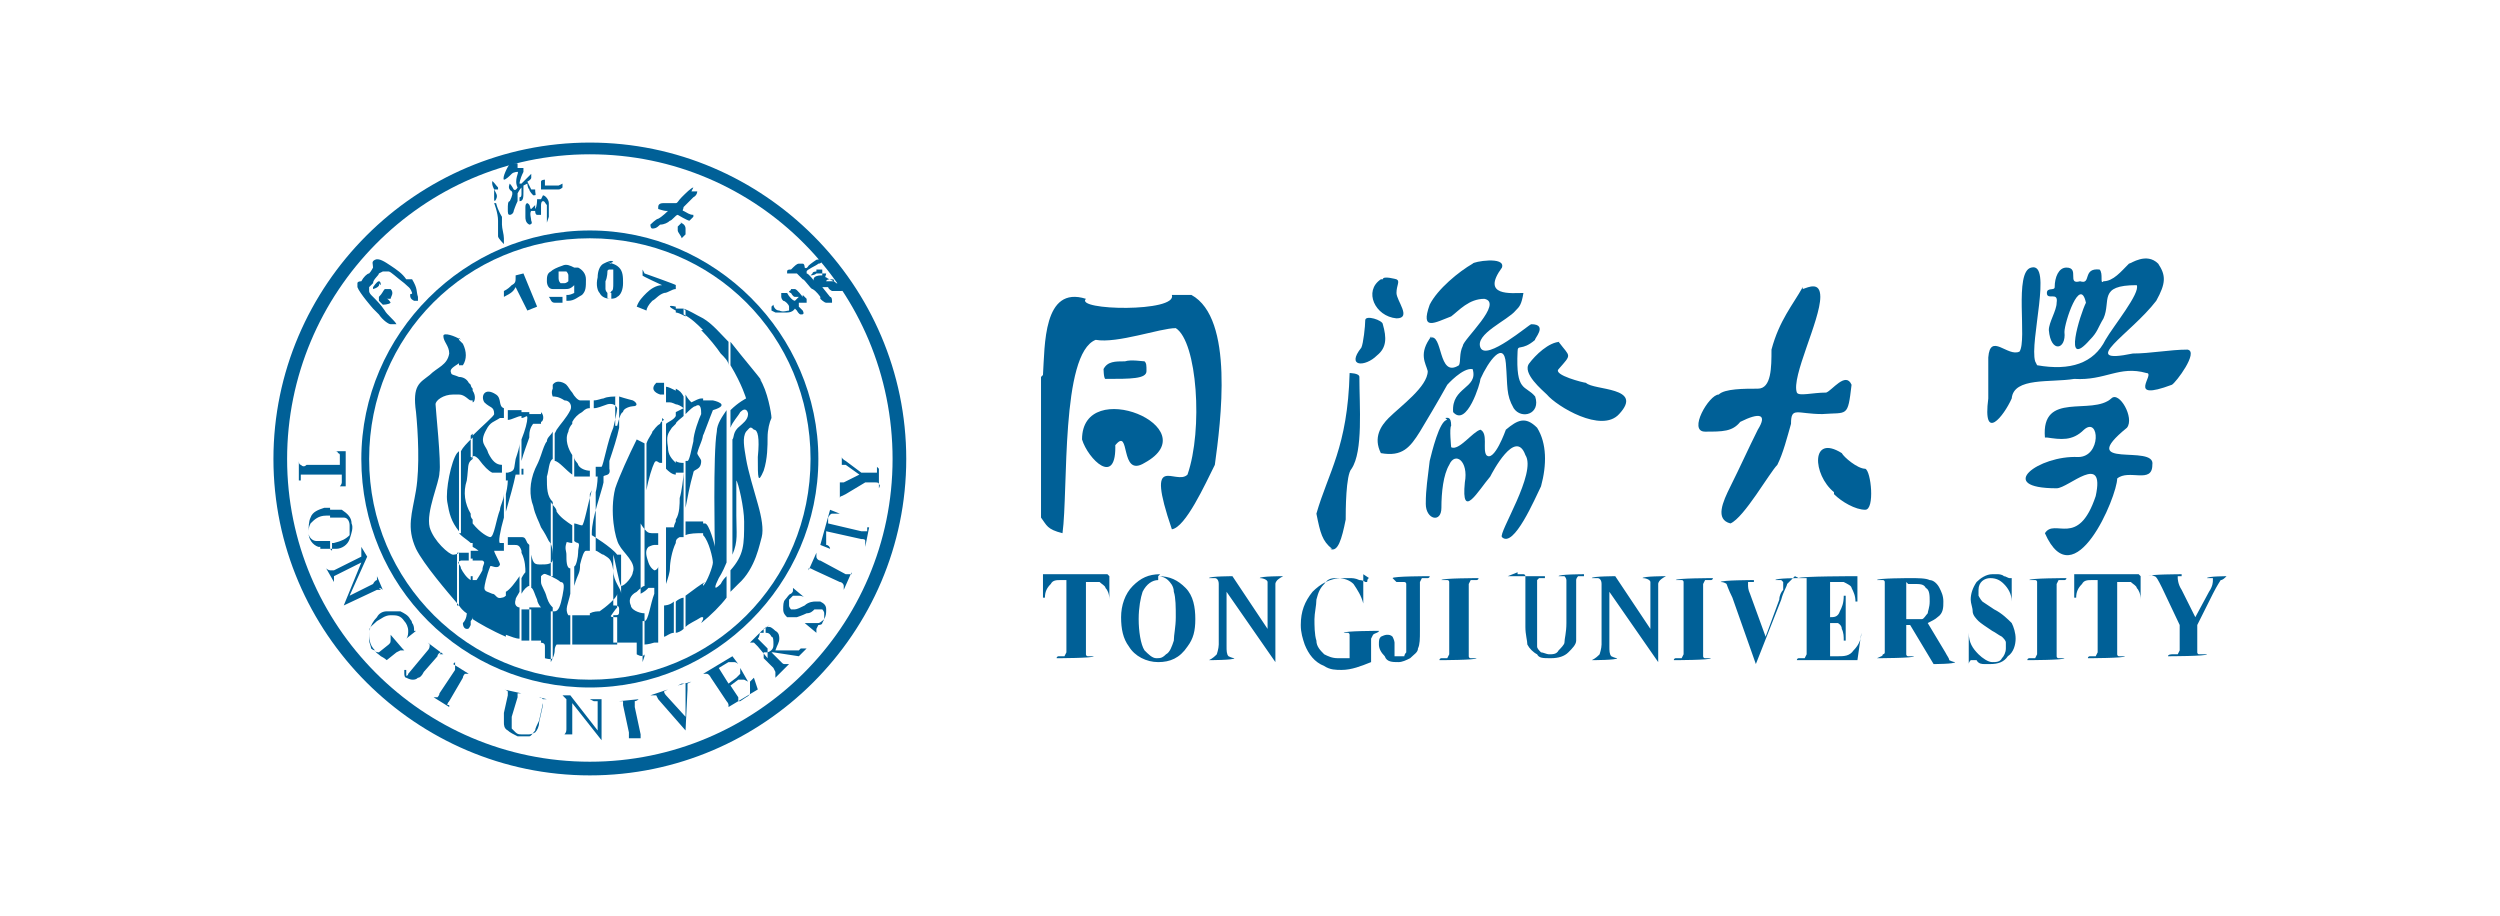 <?xml version="1.0" encoding="UTF-8"?>
<svg xmlns="http://www.w3.org/2000/svg" version="1.1" viewBox="0 0 128 46.9">
  <defs>
    <style>
      .cls-1 {
        fill: #006097;
        fill-rule: evenodd;
      }
    </style>
  </defs>
  <!-- Generator: Adobe Illustrator 28.7.1, SVG Export Plug-In . SVG Version: 1.2.0 Build 142)  -->
  <g>
    <g id="_图层_1" data-name="图层_1">
      <g>
        <path class="cls-1" d="M14,23.5c0,8.9,7.3,16.2,16.2,16.2v-.7c-8.6,0-15.5-7-15.5-15.5s6.9-15.6,15.5-15.6,15.5,7,15.5,15.6-7,15.5-15.5,15.5v.7c8.9,0,16.2-7.3,16.2-16.2S39.1,7.3,30.2,7.3c-8.9,0-16.2,7.3-16.2,16.2h0Z"/>
        <path class="cls-1" d="M18.5,23.5c0,6.5,5.2,11.7,11.7,11.7v-.4c-6.2,0-11.3-5-11.3-11.3s5-11.3,11.3-11.3,11.3,5,11.3,11.3-5,11.3-11.3,11.3v.4c6.4,0,11.7-5.3,11.7-11.7s-5.3-11.7-11.7-11.7-11.7,5.3-11.7,11.7Z"/>
        <path class="cls-1" d="M26.4,14.2c0,.2,0,.3-.2.4-.1.1-.2.2-.4.3v.3c.4-.2.5-.3.6-.5l.6,1.2.5-.2-.7-1.7s-.4.1-.4.1ZM28.8,15.2v.3c-.2,0-.3,0-.4,0-.2,0-.2-.2-.3-.3h.5s0,0,.1,0c0,0,0,0,0,0ZM28.8,13.6v.3s0,0,0,0c-.1,0-.2,0-.2,0,0,0,0,.2,0,.3,0,.1,0,.2.1.3,0,0,.1,0,.2,0v.3c-.2,0-.4,0-.6,0-.2,0-.3-.2-.3-.4,0-.2,0-.4.2-.5.1-.1.3-.2.6-.3,0,0,0,0,0,0ZM29.4,13.7c-.2-.1-.4-.2-.6-.1v.3c0,0,.2,0,.2,0,0,0,.1.1.1.2,0,.1,0,.2,0,.3,0,0-.1.1-.2.1h0v.3c.2,0,.3,0,.5-.2,0,.2,0,.4,0,.4,0,0-.2.1-.3.1,0,0-.1,0-.1,0v.3h.1c.3,0,.5-.2.7-.3.2-.2.2-.4.2-.8,0-.3-.2-.5-.4-.6h0ZM31.2,13.5v.3s0,0,0,0c0,0-.1,0-.1.1,0,0,0,.3-.1.5,0,.2,0,.4,0,.4,0,0,0,.1.1.2,0,0,0,0,.2,0h0v.3h0c-.3,0-.5-.1-.6-.3-.1-.1-.2-.4-.1-.8,0-.3.1-.6.3-.7.2-.1.4-.2.5-.1h0ZM31.3,13.5h-.1v.3s0,0,0,0c0,0,.1,0,.2,0,0,0,0,0,0,.2,0,.2,0,.3,0,.5,0,.2,0,.4-.1.4,0,0,0,.1-.1.1,0,0,0,0-.1,0v.3c.2,0,.4,0,.5-.1.2-.1.3-.4.3-.7,0-.3,0-.6-.2-.8-.2-.2-.4-.2-.6-.3ZM32.9,13.8v.3c-.1,0,1,.5,1,.5-.3,0-.6.2-.8.4-.2.2-.4.4-.5.7l.5.2c0-.1.1-.3.3-.5.2-.1.3-.3.6-.4.2,0,.4-.2.6-.2v-.2c.1,0-1.6-.6-1.6-.6ZM20.8,14.3c-.2-.3-.5-.5-.8-.7-.3-.2-.6-.4-.8-.3-.2.1-.1.2-.1.4,0,0-.1.2-.2.3-.1,0-.3.2-.4.4,0,0-.2,0-.2.1,0,0,0,.1,0,.2.1.3.8,1.1.8,1.1,0,0,.3.3.3.3.2.3.5.5.6.5.1,0,.3,0,.3,0-.1-.2-.5-.5-.6-.7-.2-.3-.4-.5-.7-.8,0,0-.1-.1-.1-.2,0,0,0,0,0-.2,0,0,.1-.1.2-.2,0-.2.3-.4.3-.5,0,0,.2-.1.2-.1,0,0,.2,0,.3,0,.1,0,.4.3.8.6.2.2.3.2.4.5,0,.1-.1,0-.1.1,0,.1,0,.2.2.3,0,0,.1,0,.2,0,0,0,0,0,0-.2-.1-.3,0-.4-.3-.9Z"/>
        <path class="cls-1" d="M19.5,14.6c0,0,0-.2-.1-.2-.1,0-.3.3-.3.3,0,0,0,.2,0,.1,0,0,.4-.1.3-.3h0ZM20,14.8c-.1,0-.3,0-.3,0-.1.1-.1.2-.3.4,0,0,0,.1,0,.2,0,0,.1.1.2.2,0,0,.3,0,.4-.1,0,0-.1-.2-.2-.2h0s0,0,0,0c0,0,.2,0,.2,0,0-.1.2-.3,0-.5,0,0-.1,0-.2,0ZM25.5,9.6s0,0,0,0c-.1-.1-.3-.4-.3-.3,0,0,0,0,0,.1,0,0,0,.1.1.3,0,0,.1,0,.2,0ZM26.7,9.8s0,0,0,.1c0,.1,0,.2-.1.2,0,0,0,.2,0,.2.2,0,.2-.2.2-.5s0-.2,0-.3c0,0,.2-.1.2-.1,0,0,0,.2.1.3,0,.1.2.3.2.3.2,0,.1,0,.1-.3s0,0,0,0c0,0-.1,0-.2,0,0,0-.2-.4-.2-.4,0,0,.2-.1.2-.2,0,0,0-.2,0-.2,0,0-.4.4-.5.5,0,0,0,0-.1,0,0,0,0-.2.2-.6,0-.1,0-.1,0-.2,0,0-.1,0-.2,0s-.1,0-.1,0c0,0,0-.1,0-.2,0-.1-.3,0-.4,0-.1.1-.4.7-.3.8.1,0,.3-.2.4-.3.1-.1.3-.1.3-.1.1,0-.2.4,0,.8,0,0-.1.2-.2.1,0,0-.1-.2-.2-.3,0,0-.1.2,0,.3,0,.1.3,0,0,.6-.1,0-.1.2-.1.4s0,.3.1.3c.1,0,.2-.1.2-.2,0,0,.1-.3.2-.5,0-.2,0-.3,0-.4,0,0,.1-.2.2-.3ZM25.4,10.2c.1-.2,0-.3-.1-.5,0,0,0,.1,0,.3,0,0,0,.2,0,.2,0,0,0,.2.1,0h0ZM25.7,11.5v-.4c0,0-.2-.3-.3-.7,0,0-.1,0-.1,0s.2.5.2.9c0,.3,0,.5,0,.8,0,.1.3.4.3.4,0,0,0,0,0-.3,0-.2-.1-.5-.1-.7h0Z"/>
        <path class="cls-1" d="M28.6,9.5s0,0-.1,0c-.2,0-.4,0-.5,0,0,0-.1,0-.1,0,0,0,0,0,0-.2s0-.1,0-.1c0,0-.2,0-.2.1,0,0,0,0,0,.2,0,0,0,.1,0,.2,0,0,.2,0,.3,0,.2,0,.5,0,.6,0,.1,0,.2-.1.2-.1,0,0,0-.1,0-.2ZM27.7,10.2c0,0-.1,0-.2,0,0,0,0,.4-.1.5,0,0,0,0,0-.1,0,0,0-.1,0-.1,0,0,0,0,0,0,0,0-.1.1-.2.2-.1,0,0-.2-.2-.3,0,0-.1,0-.1.2,0,0,0,.2,0,.3,0,0,0,.2,0,.2,0,.1,0,.3.2.4,0,0,.2,0,.1-.2,0-.1-.1-.4,0-.5,0,0,.2,0,.2,0,0,0,0,.2.1.2,0,0,.1,0,.2,0,0,0,0-.1,0-.3,0,0,0-.1,0-.2,0,0,0-.2.1-.2.1,0,.1.1.2.2,0,0,0,.1,0,.2,0,0,0,.3,0,.5,0,0,0,.1,0,.2,0,0,0,0,.1-.3,0-.4,0-.4,0-.7,0-.2-.2-.4-.3-.4h0ZM35.5,9.6c-.1,0-.4.3-.6.5-.2.2-.2.3-.3.3,0,0,0,0-.2,0-.1,0-.3,0-.4,0-.1,0-.3,0-.3.2,0,0,0,0,0,.1,0,0,.3.1.4.1,0,0,.1,0,.1,0,0,0-.3.3-.5.4-.1,0-.4.3-.4.3,0,0,0,.2.1.2s.2,0,.4-.2c.2,0,.4-.1.5-.2.1,0,.3-.3.4-.3,0,0,.5.3.6.3,0,0,.1-.1.2-.2,0,0,0-.1,0-.1-.2,0-.3-.1-.5-.2-.1,0,0-.1,0-.2,0,0,.4-.4.5-.5.2-.1.2-.3.2-.3,0,0-.1,0-.3,0h0ZM34.9,11.4s-.1.1-.2.2c0,0,0,.1,0,.2,0,.1.2.3.2.4,0,0,0,0,.2-.2q0-.2,0-.3c0-.2-.2-.3-.3-.3ZM42.8,14.5c0-.1-.4-.2-.5-.3-.1,0,0-.1,0-.2,0,0-.1,0-.2,0,0,0,0-.1,0-.2,0,0,0,0,0,0,0,0,0,0-.2,0s-.1,0-.1,0,0,0,0,.1c0,0-.2,0-.2.1,0,0-.1.1-.1.1,0,0,0,0,0,0,0,0,.2,0,.3-.1,0,0,.2,0,.3,0,0,0,0,.1,0,.1,0,0,0,0,0,0-.1,0-.3,0-.4.1,0,0-.1.1,0,.2,0,0,.5,0,.6,0,0,0,0-.1.2-.1s.2,0,.2.1c0,0,0,0,0,0,0,0,0,0-.2,0,0,0,0,0,0,0s0,0-.1,0c0,0-.2,0-.3,0-.1,0-.4,0-.4,0s-.3-.4-.4-.4c0,0,0,0,0-.1s.5-.3.6-.4c.2,0,.2-.2.2-.2,0-.1-.2,0-.3,0,0,0-.3.2-.4.3,0,0-.1.2-.2.1,0,0,0-.2-.1-.2,0,0,0,0-.2,0-.1,0-.2.1-.4.3-.1,0-.2,0-.2.1,0,0,0,0,0,.1,0,0,.2,0,.3,0,0,0,.1,0,.2,0,0,0,.2.2.3.3.1,0,.4.5.5.5.2.1.4.4.4.4,0,0,0,0,0,.1q0,0,0,0s.2.2.3.2c0,0,.2,0,.3,0,0,0,0,0,0-.1,0,0,0-.2-.1-.2,0,0-.4-.5-.4-.5,0,0,.2,0,.3,0,0,0,0,.1.2.2,0,0,0,0,0,0,0,0,0,0,.3,0,.3,0,.3,0,.3-.1,0,0,0-.2,0-.3h0ZM41.1,15.2s-.3-.4-.4-.4c0,0-.1,0-.2,0,0,0,0,.1-.1.1,0,0,0,.1.1.1,0,0,.1.2.2.2,0,0,.2,0,.2,0,0,0-.2.2-.2.2-.1,0-.3-.2-.4-.4,0,0-.1,0-.2,0,0,0-.1,0-.1,0,0,0,0,0,0,.2,0,0,0,.1.1.2.1,0,.3.2.3.3,0,0,0,0,0,.2-.1,0-.3.1-.5,0-.2,0-.3-.2-.3-.3,0,0,0,0-.1.1,0,0,0,.2,0,.2,0,0,0,0,.2.1.1,0,.4,0,.6,0,.3,0,.4-.2.4-.2s0,0,.1.1c0,0,.1.2.2.2s.2,0,.1-.2c0,0,0,0-.2-.2,0,0,0-.2,0-.2,0,0,.4,0,.4,0,0,0,0-.2,0-.2,0,0-.2-.2-.2-.2ZM23.5,23.1s0,0-.1.1c-.3.4-.6,1.9-.5,2.5.1.6.2,1,.6,1.5v-4.2ZM23.5,17.3v1.3c-.3.2-.5.3-.4.5,0,.1.2.1.4.2v.9c0,0-.2,0-.3,0-.5,0-.9.3-.9.5s.3,3,.2,3.5c0,.5-.7,2-.5,2.8.2.7,1,1.4,1.2,1.4,0,0,.2,0,.3-.1v2.7c-.6-.7-1.8-2.1-2.2-2.9-.5-1.1-.2-1.8,0-3,.2-1.2.1-3,0-4-.2-1.4.2-1.5.7-1.9.4-.4.9-.5,1-1.1,0-.4-.3-.6-.3-.9,0-.2.6,0,.9.2h0ZM23.5,18.7v-1.3c0,0,.1.1.2.2.2.4.2.8,0,1.1,0,0,0,0,0,0h0ZM23.5,20.2c.3,0,.5.3.6.3h0s0-.8,0-.8c0,0,0,0-.1-.1-.1-.2-.3-.3-.5-.3v.9ZM23.5,27.3c0,0,0,0,.1.1.1.1.4.3.5.4v-1.4s0,0,0-.1c-.3-.5-.4-1.1-.2-1.7.1-.7,0-.9.3-1.1h0v-1.1c-.3.3-.5.5-.6.7,0,0,0,4.2,0,4.2ZM23.5,31c.2.3.4.4.4.4,0,0,0,.3-.2.5,0,.2.1.3.2.3s.1,0,.2-.2v-2.3c-.2-.1-.4-.4-.5-.6,0-.2-.3-.3,0-.4,0,0,.2,0,.4,0v-.4c-.1,0-.2,0-.3,0-.1,0-.2,0-.3,0v2.7h0ZM24.2,29.6v2c0,0,0,.1-.1.2v-2.3s0,0,.1,0ZM24.2,28.1v.5s0,0-.1,0v-.4h.1ZM24.2,26.6v1.2h-.1v-1.4c0,0,0,.1.1.2ZM24.2,22.3v1.1s0,0-.1,0v-1.1s.1-.1.1-.1ZM24.2,19.9v.6s0,0-.1,0v-.8s0,.1.1.2h0ZM25.9,32.5c.3.1.5.2.7.2v-1.6c-.1,0-.3-.1-.2-.4,0-.1.1-.2.2-.4v-.8c-.2.3-.5.7-.7.8,0,0,0,2.1,0,2.1ZM26.7,21c-.3,0-.6,0-.7,0v.5c.2,0,.5-.2.7-.2v-.3ZM25.9,26.2c.2-.7.4-1.4.5-1.9,0,0,.1,0,.2,0v-.5s0,0,0,0c0,0,0,0,0-.1v-1h0c0,.2-.1.5-.2.8-.1.5,0,.6-.4.7h-.1v.4c.1,0,.2,0,.1,0,0,0,0,.3-.1.7v1.2h0ZM26.7,27.5c-.2,0-.5,0-.7,0v.4c.1,0,.2,0,.3,0,.2,0,.3,0,.4.3h0s0-.8,0-.8ZM26.7,32.8v-1.6c0,0,.2,0,.3,0s.1,0,.2,0v1.6c-.1,0-.2,0-.3,0,0,0,0,0-.1,0ZM26.7,23.5v-1c.2-.5.3-.9.3-1.1s-.1,0-.3,0v-.3h.4v1.3c-.1.3-.3.8-.4,1.2ZM26.7,24.3s0,0,.1,0c0-.1,0-.2,0-.3,0,0,0,0-.1,0v.5ZM27.1,27.9v2.1c-.1,0-.3.2-.4.4v-.8c.1-.2.2-.3.2-.3,0-.2,0-.6-.2-1v-.8s0,0,0,0c.2,0,.2.1.3.3h0ZM27.1,32.8c.2,0,.4,0,.6,0v-1.7c-.1,0-.3,0-.6,0v1.6ZM27.1,22.3c0-.4.2-.6.2-.6,0,0,.2,0,.4,0v-.5c0,0-.3,0-.6,0,0,0,0,1.3,0,1.3ZM27.7,28.9c-.3,0-.4,0-.5-.5,0-.2,0-.3,0-.4v2.1s0,0,0,0c.1,0,.2.4.3.6,0,.1.1.3.2.4h0s0-1.3,0-1.3c0,0,0-.1,0-.2v-.6h0ZM27.7,23.3c-.1.3-.2.5-.3.7-.3.7-.3,1.4-.1,1.9.1.5.3.8.4,1.1h0s0-3.7,0-3.6ZM27.7,32.9v-1.7s0,0,0-.2v-1.4s0,0,0,.2c0,.2.2.4.3.8.1.3.2.4.3.5v2.6c-.1.1-.4,0-.4,0,0,0,0-.1,0-.3,0,0,0-.2,0-.3,0-.2-.1-.2-.5-.2h0ZM27.7,21.6s0,0,0,0c.1,0,.2-.3,0-.5v.5h0ZM28.3,22.1v1.4c-.2.1-.2.6-.3.9,0,.6,0,1,.3,1.3v3.8s0,0-.1,0c-.3-.1-.3-.2-.5,0h0v-.6s0,0,0,0c.3,0,.6,0,.6-.3s0-.7-.2-.9c-.1-.2-.2-.4-.4-.7v-3.7c.1-.3.2-.6.3-.7,0-.2.2-.3.3-.5ZM28.3,19.7v.6c0,0-.1-.2,0-.4,0,0,0-.2,0-.2h0ZM28.3,33.7s0,0,0,0c0,0,.1-.2.1-.4,0-.2.1-.3.1-.3,0,0,.3,0,.7,0v-1.5c0,0-.1,0-.1,0-.2-.3,0-.6.1-1.1v-1.3c-.2,0-.2-.4-.2-.7,0-.2-.1-.3,0-.6,0-.1.1,0,.3,0v-.9c-.3-.2-.6-.4-.8-.7,0-.2-.2-.3-.3-.5h0s0,3.8,0,3.8c.2.1.4.2.5.3.2,0,.2.2.1.7-.1.5-.2.8-.4.8,0,0-.2,0-.2,0,0,0,0,2.6,0,2.6ZM29.3,20.1c-.1-.1-.2-.3-.3-.4-.1-.1-.5-.3-.7,0v.6c.1,0,.3,0,.6.2.3,0,.4.3.3.5-.2.4-.5.7-.7,1,0,0-.1.2-.1.2v1.4s0,0,0,0c.2,0,.6.5.9.7v-1c-.2-.3-.4-.8-.2-1.2,0-.1.1-.3.2-.4v-1.5h0ZM30.2,25.3v2.9c0,0-.1,0-.2,0-.1,0-.2.3-.3.7,0,.5-.1.4-.3,1.1,0,0,0,.2,0,.3h0s0-1.3,0-1.3c.1,0,.2-.5.2-.7,0-.3.1-.4,0-.5,0,0-.1,0-.2-.1v-.9h0c.1,0,.3.1.4.1s.3-1.1.5-1.8h0ZM30.2,23.9v.5c-.2,0-.6,0-.8,0,0,0,0,0,0,0v-1h0c0,.2.2.3.2.4.1.2.4.3.6.3ZM29.3,33v-1.5h0c.2,0,.6,0,.9,0v1.5h0c-.2,0-.5,0-.8,0ZM30.2,20.5v.4c-.1,0-.2,0-.4.2-.2.1-.4.3-.5.5v-1.5c.1.2.3.4.4.4,0,0,.3,0,.5,0h0ZM30.2,33c.3,0,.8,0,1.4,0h0v-1.4h0c-.2,0-.4,0-.3-.1,0,0,.2-.3.3-.4h0v-.7s0,0,0,0c0,.2-.6.7-.9.9-.1,0-.3,0-.5.1v1.5h0ZM31.6,28.4h0c-.3-.4-1.3-1-1.3-1,0,0,0,0,0-.1h0c0-.8.5-2.1.6-2.6,0,0,0-.2,0-.3,0-.1.4,0,.3-.4,0,0,0-.3,0-.4.2-.6.4-1.2.5-1.7h0v-1.6h0c-.3,0-.6,0-.8.1-.1,0-.3.1-.5.1v.4c.2,0,.4-.1.7-.2.4-.1.5.2.5.2,0,0,0,.2-.2,1-.3.7-.5,1.9-.6,2,0,0-.2,0-.3,0v.5c0,0,.1,0,.1,0s0,.4-.1.8v3c.1,0,.3.2.4.2.3.2.4.2.5.8,0,.6.4.9.4,1.2h0v-2h0ZM31.6,21.8c.1-.4.2-.7.3-.7,0-.2.4-.3.5-.3.3,0,.2-.2,0-.3,0,0-.4-.1-.7-.2,0,0-.1,0-.2,0v1.5h0ZM33,22.7v2.3c0,.2,0,.4,0,.5,0,.4,0,.7,0,.9v3.6c-.1,0-.3.2-.4.3-.4.2-.4.5-.3.7,0,.2.4.4.7.4v2.1c-.1.2-.4,0-.4,0,0-.2,0-.1,0-.3,0-.2,0-.3,0-.3h-1.2v-1.4c.3,0,.3,0,.3-.3,0-.2-.1-.2-.3-.2,0,0,0,0,0,0v-2.7s0,0,0,.1c.1.3.3,1.5.4,1.6.2,0,.6-.5.6-.7.2-.5-.5-1-.7-1.4-.2-.3-.5-1.7-.2-2.9.2-.6.7-1.7,1.1-2.5ZM33,33.6c0,0,0-.1,0-.2,0-.2,0-.3,0-.4,0,0,.2,0,.5-.1,0,0,.1,0,.2,0v-1.7c0,0,0,0,0-.3s0-.4,0-.6v-1.3h0c0,.1-.1.2-.2.2,0,0-.2-.1-.3-.4-.1-.3-.2-.6,0-.8,0,0,.2-.1.3-.1,0,0,.1,0,.2,0v-.6c0,0-.2,0-.2,0-.2,0-.3,0-.4-.1,0,0-.2-.2-.3-.4h0s0,3.6,0,3.6c.2-.1.3-.2.4-.3,0,0,.2,0,.3,0,0,0,0,.1,0,.3,0,0,0,0,0,0-.2.5-.3,1.4-.5,1.4h-.1s0,2.1,0,2.1ZM34,21.5c0,0-.2.1-.2.2-.2.1-.3.3-.4.4,0,.1-.2.3-.3.6v2.4h0c.1-.6.3-1.2.4-1.4.1-.2.2,0,.3,0,0,0,0,0,.1,0s0,0,0,0v-2.3h0ZM34,19.6c0,0-.2,0-.2,0,0,0-.1,0-.2,0-.3.3-.1.5.2.6,0,0,.1,0,.2,0v-.8h0ZM34.6,26.6v1.2c-.2.4-.3,1-.3,1.3,0,.2-.1.5-.2.8,0,0,0,.2,0,.3v-1.3s0,0,0-.2c0-.1,0-.3,0-.6,0-.4,0-.5,0-.5,0,0,0,0,0,0h0v-.6h0c.1,0,.3,0,.4,0,0,0,0-.1.1-.3h0ZM34,32.7v-1.7s0,0,0,0c0,0,.3,0,.5-.2h0v1.6c-.2,0-.4.2-.5.2,0,0,0,0,0,0ZM34.6,21.1v.6c0,0-.1.1-.2.2-.2.3-.3.4-.2,1,0,.4.2.6.4.8v.6c-.2,0-.4-.2-.5-.3,0,0,0,0,0,0v-2.3s0,0,0,0c.1-.1.4-.2.5-.4ZM34.6,19.9v.8c0,0-.2-.1-.3-.1,0,0-.2,0-.2,0,0,0,0,0,0,0v-.8h0c.1,0,.3.1.5.2,0,0,0,0,0,0h0ZM34.6,15.7v.2c-.4-.2-.4-.3,0-.2ZM34.6,32.4c.1,0,.3-.1.4-.2v-1.6c-.1,0-.3.1-.4.2v1.6h0ZM35,20.3c-.1-.2-.2-.3-.4-.4v.8c.1,0,.3.1.4.2,0,0-.2.1-.4.2v.6c0-.1.3-.3.4-.4v-1ZM35,26.8c0,0,0-.3,0-.7v-2.4c-.1,0-.3,0-.4-.1v.6s0,0,.1,0c.1,0,.2,0,.3,0h0c0,.2-.1,1-.2,1.3,0,.3,0,.8-.2,1.1v1.2c0-.1,0-.2.2-.3,0,0,.2,0,.2,0,0,0,0-.7,0-.7ZM35,15.8s0,0-.1,0c0,0-.2,0-.3,0v.2c0,0,.1,0,.3.1,0,0,0,0,.2.1v-.3h0ZM24.2,20.6c.1,0,.2-.3,0-.6v.6h0ZM24.2,23.4v-1.1c.5-.5,1.1-1,1.1-1.1,0-.4-.2-.3-.5-.6-.2-.3,0-.8.6-.4.3.2.1.6.4.7,0,0,0,0,0,0v.5c0,0-.1,0-.2,0-.3.2-.5.2-.7.6-.4.7,0,.8.1,1.2.2.4.4.6.7.6v.4c-.2,0-.4,0-.5,0-.2-.1-.4-.3-.7-.7-.2-.2-.3-.2-.4,0ZM24.2,31.7v-2s.1,0,.2,0c0,0,.2-.3.3-.5,0-.3.2-.4,0-.5,0,0-.2,0-.5,0v-.5c.2,0,.3,0,.3,0s-.1-.1-.3-.2v-1.2c.4.5.8.7.9.7.2,0,.3-.9.5-1.4,0-.2.2-.5.2-.8v1.2c-.2.7-.3,1.3-.2,1.3,0,0,.1,0,.2,0v.4c-.2,0-.4,0-.5,0,0,.1.3.6.3.7-.1.3-.5,0-.5.1-.2.5-.3,1-.3,1.1,0,.2.2.2.4.3.2,0,.2.3.5.2,0,0,.1,0,.2-.1v2.1c-.7-.3-1.4-.7-1.7-.9,0,0,0,0,0,0ZM36,29.9v1.7s0,0-.1,0c-.3.2-.6.3-.8.5v-1.6c.4-.3.8-.6,1-.7ZM36,26.7v.6s0,0-.1,0c-.2,0-.6,0-.8.1v-.7c.3,0,.7,0,1,0h0ZM36,20.4v1.8c0,.3-.2.6-.3,1,0,.1.2.3.2.4,0,.5-.4.4-.4.6-.2.7-.3,1.3-.4,1.8v-2.4s0,0,.1,0c.1,0,.2-.6.3-1,0-.4.3-1.2.4-1.4,0-.2,0-.6-.3-.4-.1,0-.3.2-.5.4v-1c.1.2.2.3.3.4.2-.1.4-.2.5-.2h.2s0,0,0,0ZM36,16.3v.6c-.3-.3-.6-.6-1-.8v-.3c.3.1.6.3,1,.5ZM36,16.9v-.6c.5.3.9.8,1.3,1.2h0v1.2h0c0-.2-.2-.4-.4-.6-.2-.3-.6-.8-1-1.2ZM36,22.3v-1.8c.2,0,.3,0,.5,0,0,0,1,.2,0,.5,0,0-.2.5-.5,1.3ZM36,31.7v-1.7h0c.2-.2.5-1,.5-1.2s-.2-1.1-.5-1.4v-.6s0,0,.1,0c.2,0,.5,1.1.5,1.2,0,0-.1-4.8.1-5.9,0-.4.3-.8.5-1.1h0v.9h0c0,.2,0,.3,0,.4,0,.2,0,.4,0,.4h0v5.9s0,0,0,0c0,0,0,.1,0,.2-.2.5-.4.8-.4.8-.2.4-.3.7.1.3.1-.2.2-.3.3-.4,0,0,0,0,0,0v1.1h0c-.3.4-.8.9-1.3,1.3ZM39,19.5c-.2-.3-.9-1.1-1.6-2v1.2c.6,1,.8,1.7.8,1.7,0,0-.4.2-.8.6v.9c.1-.3.4-.6.5-.8.3-.3.4,0,.4.1,0,.3-.3.5-.4.6-.4.3-.3.6-.4.7t0,0v5.9c.3-.7.2-1.1.2-2,0-1,0-2,0-1.8.1.1.4,1.4.4,2.1,0,1.2,0,1.7-.7,2.5v1.1c.1-.1.3-.3.4-.4.9-.8,1.1-2.1,1.2-2.4.1-.4,0-1-.2-1.7-.2-.7-.5-1.7-.6-2.3-.1-.6-.2-1.1,0-1.4.2-.2.2-.3.4-.1.2,0,.3.4.2,1.4,0,1.1,0,1.4.3.7.2-.6.2-1.3.2-1.7,0-.4.1-.8.2-1,0-.2-.2-1.4-.6-2h0ZM16.4,28s-.1,0-.1,0c-.3-.1-.5-.4-.5-.7,0-.3,0-.6.1-.8.1-.3.4-.4.7-.5,0,0,.2,0,.3,0h0v.4s-.1,0-.2,0c-.4,0-.6.2-.8.4-.1.2-.1.3-.1.5,0,.2.2.4.4.4,0,0,.1,0,.2,0,0,0,0,0,.2,0h0c0,0,.1,0,.1,0h.2s0,.4,0,.4c-.2,0-.3,0-.5,0h0ZM16.9,28.1c0,0,.2,0,.3,0,.3,0,.6-.2.7-.5.1-.3.2-.6.1-.8,0-.3-.2-.5-.5-.7,0,0,0,0-.1,0t0,0s-.1,0-.2,0h0s-.1,0-.1,0h-.2v.4c.2,0,.3,0,.5,0h0c0,0,.1,0,.2,0,.2,0,.3.2.3.4,0,.2,0,.4,0,.5-.2.2-.4.3-.8.4,0,0-.1,0-.1,0v.4h0ZM15.8,24.3h1.7c0-.1,0,.2,0,.2,0,0,0,.1,0,.2,0,0,0,.1-.1.2,0,0-.1,0-.2,0h0c0,0,.5,0,.5,0v-1.8h-.6c.1,0,.2,0,.2.1,0,0,.1,0,.1.1,0,0,0,.1,0,.2v.3h-1.7c-.1.1-.2.1-.3,0,0,0-.1,0-.1-.2h0c0,0,0,0,0,0v1h.1c0-.2,0-.2,0-.3,0,0,.1,0,.3,0ZM19.4,30.1c0,0,.1,0,.2.1h0c0,0,0,0,0,0l-.3-.7h0s0,0,0,0c0,0,0,.2,0,.2,0,0-.1,0-.2.2l-1.2.6.9-2-.3-.5h0c0,0,0,0,0,.2,0,0,0,.1,0,.1,0,0,0,0,0,.2l-1.4.7c0,0-.1,0-.2,0,0,0-.1,0-.2-.1h0c0,0,0,0,0,0l.4.7h0s0-.1,0-.1c0,0,0-.1,0-.2,0,0,0,0,.2-.1l1.2-.6-.9,2.2h0s1.7-.8,1.7-.8c.1,0,.2,0,.2,0h0ZM20.6,33.2h0s-.6-.7-.6-.7h0c0,.1,0,.2,0,.2h0c0,.2,0,.2-.1.3l-.5.4c0,0-.2,0-.2-.1,0,0-.1,0-.2-.1,0-.1-.1-.3-.1-.4,0-.2,0-.4,0-.5,0-.2.2-.3.4-.5.2-.1.4-.3.7-.3.3,0,.5,0,.7.3.1.1.2.3.2.5,0,.1,0,.3-.1.4h0c0,0,.5-.4.5-.4h0s0,0-.1,0,0,0,0,0c0,0,0,0,0-.1,0,0,0-.2-.1-.3,0,0,0-.1-.1-.2-.1-.2-.3-.3-.5-.4-.2,0-.5,0-.7,0-.2,0-.4.1-.5.3-.2.2-.3.4-.4.7,0,.4,0,.7.3,1,0,.1.2.2.3.3,0,0,.2.1.3.2l.5-.4c0,0,.2-.1.2-.1,0,0,.1,0,.2,0h0s0,0,0,0ZM22.5,33.5c0,0,.1,0,.2,0h0c0,0,0,0,0,0l-.8-.6h0s0,0,0,0c0,0,0,0,.1.1h0c0,.1,0,.2-.1.3l-1,1.2c0,0,0,.1-.1.1,0,0,0,0,0,0,0,0,0,0,0-.1,0,0,0-.2,0-.2,0,0,0,0,0,0,0,0,0,0-.1,0s0,0,0,0c0,0,0,.1,0,.2,0,0,0,.2.1.2,0,0,.2.1.3.1.1,0,.2,0,.3-.1.1,0,.2-.1.3-.3l.7-.8c0-.1.1-.2.2-.2h0ZM23.3,33.9h0c0,0,0,.1,0,.2,0,0,0,0,0,0,0,0,0,.1,0,.2l-.8,1.2c0,.1-.1.2-.1.2,0,0-.1,0-.2,0h0s0,0,0,0l.8.5h0c0,0,0-.1,0-.1,0,0,0,0-.1,0,0,0,0,0,0,0,0,0,0-.1.1-.2l.7-1.2c0-.1.1-.2.1-.2,0,0,.2,0,.2,0h0s0,0,0,0l-.8-.5h0s0,0,0,0ZM27.6,35.7h0c.1,0,.1,0,.2.1,0,0,0,.1,0,.3l-.2.9c0,.2-.1.4-.2.5,0,0-.2.1-.3.1-.1,0-.3,0-.4,0-.1,0-.2,0-.3-.1,0,0-.1-.1-.2-.2,0,0,0-.2,0-.3,0-.1,0-.2,0-.3l.3-1c0-.1,0-.2,0-.2,0,0,0,0,.2,0h0s0,0,0,0l-.9-.2h0c0,0,0,0,0,0,0,0,.1,0,.2.1,0,0,0,.2,0,.2l-.2.9c0,.2,0,.4,0,.5,0,.1,0,.3.2.4.1.1.3.2.5.3.2,0,.4,0,.6,0,.1,0,.2-.2.3-.3,0-.1.1-.3.2-.5l.2-.9c0,0,0-.2,0-.2,0,0,.2,0,.2,0h0s0,0,0,0l-.8-.2s0,0,0,0ZM30.4,35.9h0c0,0,.1,0,.2,0,0,0,0,.1,0,.2v1.3s-1.4-1.8-1.4-1.8h-.6s0,0,0,0c0,0,.1,0,.1,0,0,0,.1,0,.1,0,0,0,0,0,.2.2v1.5c0,.1,0,.2-.1.3,0,0-.1,0-.2,0h0s.8,0,.8,0h0s0,0,0,0c0,0-.1,0-.2,0,0,0,0-.1,0-.3v-1.3s1.5,1.9,1.5,1.9h0v-1.9c0-.1,0-.2,0-.2,0,0,0,0,.2,0h0s-.8,0-.8,0h0ZM32.8,37.8s0,0,0,0c0,0,0-.2,0-.2l-.3-1.4c0-.1,0-.2,0-.3,0,0,.1,0,.2-.1h0c0,0-1,.1-1,.1h0c0,0,.2,0,.2,0,0,0,0,0,0,0,0,0,0,.1,0,.2l.3,1.4c0,.1,0,.2,0,.3,0,0,0,0-.2,0h0c0,0,.9,0,.9,0h0c0,0-.2,0-.2,0h0ZM34.9,35h0c0,0,0,0,0,0,0,0,.1,0,.2,0,0,0,0,0,0,0,0,0,0,.1,0,.3v1.4c0,0-1-1.1-1-1.1,0,0-.1-.1-.1-.2,0,0,0,0,0,0,0,0,0,0,.2-.1h0c0,0-.9.3-.9.3h0c0,0,.1,0,.2,0s0,0,.1,0c0,0,0,0,.1.2l1.4,1.6h0s.1-2.1.1-2.1c0-.1,0-.2,0-.3,0,0,0,0,.2-.1h0c0,0-.7.2-.7.2h0ZM38.4,34.9c0,.1,0,.3,0,.4,0,0,0,.2,0,.2,0,0,0,.1-.2.2l-.3.2s0,0-.1,0c0,0,0,0,0,0,0,0,0,0,0-.2l-.4-.6.4-.3c0,0,.1,0,.2,0s0,0,.1,0c0,0,0,0,.2.1h0c0,0-.4-.7-.4-.7h0c0,.2,0,.2,0,.3,0,0-.1.1-.2.2l-.4.3-.5-.8.5-.3c0,0,.2,0,.2,0,0,0,0,0,.1,0,0,0,.1,0,.2.1h0s-.3-.4-.3-.4l-1.5.9h0c0,0,0,0,0,0,0,0,.1,0,.2,0,0,0,.1,0,.2.2l.8,1.2c0,0,.1.1.1.2s0,0,0,.1c0,0,0,0,0,0h0c0,0,0,0,0,0l1.5-.9-.2-.6h0c0,0,0,0,0,0ZM39.1,32.2v.2h0c0,0-.1,0-.2,0h0c0,0,0,.2-.1.3l.5.5v.5l-.5-.6c0,0-.2-.2-.2-.2,0,0-.1,0-.2,0h0c0,0,0,0,0,0l.6-.6c.1-.1.3-.2.4-.3,0,0,0,0,0,0ZM40.9,33.3c0,0-.2,0-.4,0h-.8c.1-.3.2-.4.2-.6,0-.1,0-.3-.2-.4,0,0-.2-.2-.3-.2h0s-.1,0-.2,0h0v.3h0c.1,0,.2,0,.3.2.1,0,.1.2.1.4,0,.1,0,.3-.3.4,0,0,0,0,0,0,0,0,0,0,0,0h-.2c0-.1,0,.3,0,.3l.5.5c0,0,.1.2.1.2,0,0,0,.2,0,.2h0c0,0,0,.1,0,.1l.7-.7h0s0,0,0,0c0,0-.1,0-.2,0s-.1,0-.2-.1l-.5-.5s0,0,0,0c0,0,0,0,0,0,0,0,0,0,.1,0l1.3.2.4-.4h0c-.1,0-.2,0-.3,0ZM42.2,30.8c0,0-.1,0-.2,0,0,0-.2,0-.3,0,0,0-.3,0-.5.2-.2.1-.4.2-.5.2,0,0-.1,0-.2,0,0,0-.1-.1-.1-.2,0-.1,0-.2,0-.3,0,0,.1-.1.2-.2,0,0,.2,0,.3,0,0,0,.2,0,.3.1h0c0,0-.6-.5-.6-.5h0c0,0,0,.1,0,.1h0c0,.1,0,.1-.1.2-.1,0-.2.2-.3.3-.1.1-.1.3-.1.5,0,.2.1.3.2.4,0,0,.2,0,.2,0,0,0,.2,0,.3,0,0,0,.3-.1.5-.2.2,0,.3-.1.4-.2,0,0,.2,0,.2,0,0,0,.1,0,.2,0,0,0,.1.1.1.2,0,.1,0,.2,0,.3,0,0-.2.2-.3.2,0,0-.2,0-.3,0-.1,0-.2,0-.4,0h0s.6.5.6.5h0c0-.1,0-.1,0-.2s0,0,0,0c0,0,0,0,.1-.2,0,0,.2,0,.2-.1,0,0,0,0,.1-.2.1-.2.1-.3.1-.5,0-.2-.1-.3-.3-.4h0ZM43.6,29.4s0,0-.1,0c0,0,0,0,0,0,0,0-.1,0-.2,0l-1.3-.7c-.1,0-.2-.1-.2-.2,0,0,0-.1,0-.2h0c0,0,0,0,0,0l-.4.9h0s0,0,0,0c0,0,0,0,0-.1,0,0,0,0,.1,0,0,0,0,0,.2.1l1.3.6c.1,0,.2.1.2.2,0,0,0,.1,0,.2h0c0,0,0,0,0,0l.4-.9h0s0,0,0,0h0ZM44.4,27c0,0,0,.1,0,.2,0,0-.1,0-.3,0l-1.7-.4v-.3c0,0,.1-.2.2-.2,0,0,0,0,.2,0,0,0,0,0,.2,0h0c0,0-.5-.2-.5-.2l-.5,1.8.5.2h0c0-.1-.1-.2-.2-.2,0,0,0-.1,0-.2,0,0,0-.1,0-.2v-.3c0,0,1.8.4,1.8.4.1,0,.2,0,.2.1,0,0,0,.1,0,.2h0c0,0,0,.1,0,.1l.2-1h0s0,0,0,0ZM44.9,23.9h0c0,.2,0,.2,0,.3,0,0-.1,0-.2,0h-.6s-.8-.6-.8-.6c0,0-.2-.1-.2-.2,0,0,0,0,0-.2,0,0,0,0,0-.1h0s0,0,0,0v.8c0,0,0,0,0,0,0,0,0-.1,0-.1,0,0,0,0,0,0,0,0,0,0,0,0,0,0,.1,0,.2,0l.7.5-.8.4c-.1,0-.2,0-.2,0,0,0,0,0,0,0,0,0,0,0,0-.1h0c0,0,0,0,0,0v1c0,0,0,0,0,0,0,0,0,0,0-.1,0,0,0-.1.1-.1,0,0,0,0,.2-.1l1-.6h.5c.1,0,.2,0,.2.1,0,0,.1,0,0,.2h0c0,0,0,0,0,0v-1c0,0,0,0,0,0ZM53.4,19.2c.1-1.5,0-4.6,2.2-3.9-.6.6,4.7.7,4.4-.2.6,0,.9,0,1,0,2.2,1.2,1.5,6.5,1.2,8.7-.5,1-1.5,3.2-2.2,3.3-1.4-4.1.2-2.2.8-2.8.8-2.3.5-6.8-.6-7.5-.8,0-3,.8-4.1.6-1.8.7-1.4,7.7-1.7,9.9-.8-.2-.8-.4-1.1-.8,0-2,0-6.4,0-7.2h0Z"/>
        <path class="cls-1" d="M56.5,18.8s0,.6.1.6c1.3,0,2.1,0,2.1-.4,0-.3,0-.4-.1-.5-.1,0-.7-.1-1,0-.5,0-.9,0-1.1.4ZM57.1,22.7c.1,2.3-1.4.8-1.7-.2,0-3.3,6.5-.6,3.2,1.2-1.3.8-.7-1.9-1.5-.9ZM70.7,14.3c-.9.6-.3,1.9.8,2,.8,0,0-.9,0-1.3s.2-.6,0-.7c0,0-.7-.2-.7,0h0ZM70.8,16.6c.2.7.2,1.2-.3,1.6-.6.6-1.6.6-.8-.4.1-.2.2-1.1.2-1.4,0-.3.9,0,.9.2ZM68.2,28.1c-.5-.4-.6-.8-.8-1.8.6-2.1,1.6-3.4,1.7-7.2,0,0,.5,0,.5.2,0,1.5.2,3.8-.4,4.7-.3.3-.3,2.2-.3,2.6-.2,1-.4,1.7-.8,1.5h0ZM73.3,17.2c-.7.9-.3,1.4-.2,1.8,0,.8-1.4,1.8-2,2.4-.4.4-.8,1-.4,1.8,1.1.2,1.5-.3,2-1.1.3-.5.9-1.5,1.4-2.4,0,0,.8-.9,1.3-.8.3,1-1.1.9-1,2.2.7.8,1.4-1.5,1.4-1.7.4-.9,1.2-2,1.3-.8.1,1.2,0,1.6.4,2.3.4.6,1.4.3,1.1-.6-.5-.6-1-.2-.9-2.3,0-.4.2,0,.9-.6-.1,0,.7-.8-.2-.8-.1,0-2.3,1.9-2.6,1.2-.3-.7,1.4-1.4,1.8-1.9.2-.2.3-.3.4-.9-.6,0-2.2.2-1.1-1.3.2-.6-1.5-.3-1.5-.2-.7.4-1.8,1.3-2.2,2.1-.5,1.4.3.9,1.1.6.4-.3.9-.9,1.7-.9,1,.2-1.1,2.1-1.1,2.4-.2.4-.1.8-.2,1-1.1.7-.8-1.7-1.5-1.4h0Z"/>
        <path class="cls-1" d="M79.8,17.5c.6.8.7.6,0,1.4-.3.3,1.3.7,1.4.7.4.4,3,.2,1.7,1.6-.9,1-3.2-.4-3.7-1-.2-.2-1.3-1.1-.9-1.6.3-.4,1-1.1,1.6-1.1ZM74.1,21.5c-.4,0-.8,1.7-.9,2.1-.1.9-.2,1.4-.2,2.2s.8,1,.8.2.1-1.7.4-2.2c.3-.7,1-.2.8.9-.2,2,.7.4,1.3-.3.1-.2,1.3-2.5,1.8-1.1.6.9-1.4,4-1.2,4.2.6.6,1.7-2,2-2.6.3-1.1.3-2.2-.2-3-.6-.6-1-.4-1.6.1,0,0-.6,1.7-1,1.3-.2-.3.1-1.1-.3-1.3-.4.1-1.1,1.1-1.5.9,0,0-.1-1,0-1.1,0-.5-.2-.4-.3-.4ZM92.3,14.7c-.5.9-1.2,1.7-1.6,3.2,0,.9,0,2-.7,2-.7,0-1.7,0-2,.3-.5,0-1.6,1.9-.7,1.9s1.4,0,1.8-.5c1-.5,1.4-.4.9.4-.5,1-.9,1.9-1.4,2.9-.4.8-.8,1.7,0,1.9.7-.3,2-2.6,2.4-3,.3-.6.5-1.4.7-2.1,0-.9.3-.5,1.6-.5,1.3-.1,1.3.2,1.5-1.5-.3-.7-1,.3-1.3.4-.7,0-1.4.2-1.5,0-.3-.8,1.2-3.7,1.2-4.9,0-.8-.6-.5-.9-.4ZM93.9,25.3c.4.4,1.1.8,1.6.8s.3-2,0-2.1c-.4,0-1.1-.6-1.2-.8-1.6-1-1.5,1.1-.4,2ZM104.2,18.5c-.3-1,.9-5.1-.2-4.8-.9.2-.2,3.7-.6,4.3-.6.3-1.5-1-1.6.3,0,.7,0,1.4,0,2.1-.3,2.3.8.9,1.2,0,.1-1.1,2-.8,3.2-1,1.6.1,2.3-.7,3.7-.3.5,0-1.1,1.5,1.3.6.2-.1,1.4-1.7.8-1.8-.9,0-1.9.2-2.8.2-2.9.6-.1-1,1.2-2.7.5-.9.5-1.3.1-1.9-.6-.6-1.4,0-1.5,0-.4.4-.8.9-1.3.9-.2.2,0-.4-.2-.6-.9-.1-.4.8-1,.6-.7.2,0-.7-.7-.7-.4,0-.6.5-.6,1,0,.2-.4,0-.4.3,0,.4.6-.1.5.5,0,.4-.4,1-.4,1.4.1,1.2.9,1,.8.1,0-.5.8-2.9,1.1-1.5-.3.6-1.2,3.5.2,1.9.4-.4.4-.6.7-1.1.4-.9-.3-1.7,1.7-1.7.2.4-1.2,2.1-1.6,2.8-.6,1.2-1.8,1.6-3.5,1.3h0Z"/>
        <path class="cls-1" d="M104.7,22.4c-.2-2.4,2.4-1.1,3.4-2,.4-.4,1.2,1,.8,1.5-2.7,2.2,1.5.8,1.3,1.9,0,1-1.2.2-1.8.7,0,.9-2.2,6.2-3.7,2.8.5-.8,1.7.8,2.6-1.9.5-2.3-1.4-.4-2-.4-3.2,0-.9-1.7,1.1-1.6,1.2,0,1.1-2.1.3-1.4-.6.6-1.2.5-1.9.4h0ZM56.8,29.5v1.2h0c0-.3-.1-.5-.2-.6,0-.1-.2-.2-.3-.3,0,0-.2,0-.4,0h-.3v3.3c0,.2,0,.4,0,.4,0,0,0,.1.1.1,0,0,.1,0,.2,0h.1c0,.1-1.9.1-1.9.1h0c0-.1.1-.1.1-.1.1,0,.2,0,.3,0,0,0,0,0,.1-.2,0,0,0-.2,0-.4v-3.3h-.3c-.2,0-.4,0-.5.2-.2.2-.3.4-.3.7h-.1v-1.2h3.3,0ZM59.3,29.5c.6,0,1,.2,1.4.6.4.4.5,1,.5,1.6s-.1,1-.4,1.4c-.4.6-.9.8-1.5.8s-1.2-.3-1.5-.8c-.3-.4-.4-.9-.4-1.5s.2-1.2.6-1.6c.4-.4.8-.6,1.4-.6h0ZM59.3,29.7c-.3,0-.6.2-.8.6-.1.3-.2.8-.2,1.4s.1,1.3.3,1.6c.2.2.4.4.6.4.2,0,.3,0,.5-.2.2-.1.3-.4.4-.7,0-.3.1-.7.1-1.2s0-1-.1-1.3c0-.3-.2-.5-.3-.6-.1-.1-.3-.2-.5-.2ZM63.1,29.5l1.8,2.7v-1.9c0-.3,0-.4,0-.5,0-.1-.2-.2-.4-.2h0c0-.1,1.2-.1,1.2-.1h0c-.2.1-.3.2-.3.2,0,0-.1.1-.1.2,0,0,0,.2,0,.4v3.6h0l-2.5-3.6v2.8c0,.2,0,.4.1.5,0,0,.2.1.3.1h0c0,.1-1.3.1-1.3.1h0c.2-.1.3-.2.4-.3,0,0,.1-.3.1-.5v-3.1h0c0-.2-.1-.3-.2-.3,0,0-.2,0-.3,0h0c0-.1,1.3-.1,1.3-.1ZM69.8,29.4v1.5h0c-.1-.4-.3-.7-.5-1-.2-.2-.5-.3-.8-.3-.3,0-.5,0-.7.3-.2.2-.3.4-.4.8,0,.3-.1.7-.1,1s0,.8.1,1.1c0,.3.2.5.4.7.2.1.4.2.7.2s.2,0,.3,0c0,0,.2,0,.3,0v-.9c0-.2,0-.3,0-.3,0,0,0-.1-.1-.1,0,0-.1,0-.2,0h0c0-.1,1.8-.1,1.8-.1h0c0,.1-.2.1-.3.2,0,0,0,0-.1.2,0,0,0,.1,0,.3v.9c-.5.2-1,.4-1.5.4-.3,0-.6,0-.9-.2-.5-.2-.8-.6-1-1.1-.1-.3-.2-.6-.2-1,0-.7.2-1.2.6-1.7.4-.4.9-.7,1.5-.7s.3,0,.5,0c0,0,.2,0,.4.1.2,0,.3.1.3.1,0,0,0,0,.1,0,0,0,0-.2.1-.2h0,0ZM71.3,29.6h0c0-.1,1.9-.1,1.9-.1h0c0,.1-.1.1-.1.1,0,0-.2,0-.3,0,0,0,0,0-.1.2,0,0,0,.2,0,.4v2.1c0,.4,0,.7-.1.9,0,.2-.2.3-.4.5-.2.1-.4.2-.6.2-.3,0-.6,0-.7-.3-.2-.2-.3-.4-.3-.6s0-.3.1-.4c0,0,.2-.1.3-.1.1,0,.2,0,.3.1,0,0,.1.2.1.3,0,0,0,.1,0,.2,0,0,0,.1,0,.2,0,0,0,.1,0,.2,0,0,0,.1,0,.1,0,0,.2,0,.3,0,0,0,.1,0,.2,0,0,0,0-.1.1-.2,0,0,0-.4,0-.8v-2.3c0-.2,0-.4,0-.4,0,0,0-.1-.1-.1,0,0-.2,0-.2,0h-.2ZM75.6,33.7h0c0,.1-1.9.1-1.9.1h0c0-.1.1-.1.1-.1.1,0,.2,0,.3,0,0,0,0,0,.1-.2,0,0,0-.2,0-.4v-2.9c0-.2,0-.4,0-.4,0,0,0-.1-.1-.1,0,0-.2,0-.2,0h-.1c0-.1,1.9-.1,1.9-.1h0c0,.1-.1.1-.1.1,0,0-.2,0-.3,0,0,0,0,0-.1.2,0,0,0,.2,0,.4v2.9c0,.2,0,.4,0,.4,0,0,0,.1.1.1,0,0,.1,0,.2,0,0,0,.1,0,.1,0ZM77.2,29.5h1.9c0,.1,0,.1,0,.1-.1,0-.2,0-.3,0,0,0,0,0-.1.1,0,0,0,.2,0,.5v2.1c0,.4,0,.6,0,.8,0,.1.1.2.2.3.1,0,.3.1.4.1.2,0,.4,0,.5-.2.1-.1.3-.3.3-.4,0-.2.1-.5.1-1v-1.8c0-.2,0-.3,0-.4,0,0,0-.1-.1-.2-.1,0-.2,0-.3,0h0c0-.1,1.3-.1,1.3-.1h0c0,.1,0,.1,0,.1,0,0-.2,0-.3,0,0,0-.1.1-.1.2,0,0,0,.2,0,.4v1.6c0,.5,0,.9,0,1.1,0,.2-.2.4-.4.6-.2.2-.5.3-.9.3s-.6,0-.7-.2c-.2-.1-.4-.3-.5-.5,0-.2-.1-.5-.1-.9v-2.1c0-.2,0-.4,0-.5,0,0,0-.1-.1-.1,0,0-.2,0-.3,0h0q0-.1,0-.1ZM82.7,29.5l1.8,2.7v-1.9c0-.3,0-.4,0-.5,0-.1-.2-.2-.4-.2h0c0-.1,1.2-.1,1.2-.1h0c-.2.1-.3.2-.3.2,0,0-.1.1-.1.2,0,0,0,.2,0,.4v3.6h0l-2.5-3.6v2.8c0,.2,0,.4.1.5,0,0,.2.1.3.1h0c0,.1-1.3.1-1.3.1h0c.2-.1.3-.2.4-.3,0,0,.1-.3.1-.5v-3.1h0c0-.2-.1-.3-.2-.3,0,0-.2,0-.3,0h0c0-.1,1.3-.1,1.3-.1h0ZM87.6,33.7h0c0,.1-1.9.1-1.9.1h0c0-.1.1-.1.1-.1,0,0,.2,0,.3,0,0,0,0,0,.1-.2,0,0,0-.2,0-.4v-2.9c0-.2,0-.4,0-.4,0,0,0-.1-.1-.1,0,0-.2,0-.2,0h-.1c0-.1,1.9-.1,1.9-.1h0c0,.1-.1.1-.1.1,0,0-.2,0-.3,0,0,0,0,0-.1.2,0,0,0,.2,0,.4v2.9c0,.2,0,.4,0,.4,0,0,0,.1.1.1,0,0,.1,0,.2,0h.1,0ZM91.9,29.5h0c-.1.1-.2.2-.4.4,0,.1-.2.4-.3.8l-1.3,3.3h0l-1.2-3.4c-.2-.4-.3-.7-.3-.7,0,0-.1-.1-.3-.1h0c0-.1,1.7-.1,1.7-.1h0c0,.1,0,.1,0,.1-.2,0-.3,0-.3,0,0,0,0,0,0,.1s0,0,0,.1c0,0,0,.2.1.4l.8,2.2.7-1.9c0-.2.1-.4.2-.5,0,0,0-.1,0-.2,0,0,0-.1,0-.2,0,0,0,0-.1-.1,0,0-.2,0-.3,0h0c0-.1,1.2-.1,1.2-.1h0ZM93.7,29.8v1.8h0c.2,0,.4,0,.5-.3.1-.2.2-.4.2-.8h.1v2.3h-.1c0-.2,0-.4-.1-.6,0-.2-.2-.3-.2-.3,0,0-.2,0-.4,0v1.2c0,.2,0,.4,0,.4,0,0,0,0,0,.1,0,0,.1,0,.2,0h.2c.3,0,.6,0,.8-.3.2-.2.4-.5.4-.9h0l-.2,1.4h-3.1c0-.1.1-.1.1-.1.1,0,.2,0,.3,0,0,0,0,0,.1-.2,0,0,0-.2,0-.4v-2.9c0-.2,0-.3,0-.4,0,0,0-.1,0-.2,0,0-.2,0-.3,0h-.1c0-.1,3-.1,3-.1v1.3h-.1c0-.3-.1-.5-.2-.7,0-.1-.2-.2-.4-.3,0,0-.3,0-.6,0h-.4,0ZM97.6,31.9v1.2c0,.2,0,.4,0,.4,0,0,0,.1.1.1,0,0,.2,0,.3,0h0c0,.1-1.9.1-1.9.1h0c.2-.1.3-.1.3-.2,0,0,.1,0,.1-.1,0,0,0-.2,0-.4v-2.8c0-.2,0-.4,0-.4,0,0,0-.1-.1-.1,0,0-.2,0-.3,0h0c0-.1,1.7-.1,1.7-.1.4,0,.8,0,1,.1.2,0,.4.2.5.4.1.2.2.4.2.7s0,.6-.3.8c-.1.1-.3.2-.5.3l.9,1.5c.1.2.2.3.2.4,0,0,.2.1.3.1h0c0,.1-1.1.1-1.1.1l-1.2-2h-.2ZM97.6,29.8v1.9h.2c.2,0,.4,0,.6,0,.1,0,.2-.2.3-.3,0-.1.1-.3.1-.6,0-.3,0-.6-.2-.7-.1-.2-.3-.2-.6-.2h-.3ZM103,29.4v1.4s0,0,0,0c0-.4-.2-.7-.4-.9-.2-.2-.4-.3-.7-.3-.3,0-.6.2-.6.6,0,0,0,0,0,0,0,0,0,.2,0,.3,0,0,.1.2.2.3,0,0,.3.2.6.4.4.2.7.5.9.7.1.2.2.5.2.8s-.1.7-.4.9c-.2.3-.5.4-.9.4s-.2,0-.3,0c-.1,0-.3,0-.4-.2,0,0-.1,0-.2,0,0,0-.1,0-.1,0,0,0-.1.1-.1.2h0v-1.6h0c0,.5.2.8.5,1.1.2.2.5.4.7.4s.4,0,.5-.2c.1-.1.2-.3.2-.5,0-.1,0-.2,0-.3,0-.1-.1-.2-.2-.3-.2-.1-.3-.2-.5-.3-.3-.2-.6-.4-.7-.5-.1-.1-.3-.3-.3-.5,0-.2-.1-.4-.1-.6,0-.3.1-.6.3-.9.2-.2.5-.4.8-.4s.2,0,.3,0c0,0,.2,0,.3.1.1,0,.2.1.3.1,0,0,0,0,.1,0,0,0,0-.1,0-.2h0ZM105.7,33.7h0c0,.1-1.9.1-1.9.1h0c0-.1.1-.1.1-.1,0,0,.2,0,.3,0,0,0,0,0,.1-.2,0,0,0-.2,0-.4v-2.9c0-.2,0-.4,0-.4,0,0,0-.1-.1-.1,0,0-.2,0-.2,0h-.1c0-.1,1.9-.1,1.9-.1h0c0,.1-.1.1-.1.1,0,0-.2,0-.3,0,0,0,0,0-.1.2,0,0,0,.2,0,.4v2.9c0,.2,0,.4,0,.4,0,0,0,.1.1.1,0,0,.1,0,.2,0,0,0,.1,0,.1,0ZM109.6,29.5v1.2h0c0-.3-.1-.5-.2-.6,0-.1-.2-.2-.3-.3,0,0-.2,0-.4,0h-.3v3.3c0,.2,0,.4,0,.4,0,0,0,.1.1.1,0,0,.2,0,.2,0h.1c0,.1-1.9.1-1.9.1h0c0-.1.1-.1.1-.1.1,0,.2,0,.3,0,0,0,0,0,.1-.2,0,0,0-.2,0-.4v-3.3h-.3c-.2,0-.4,0-.5.2-.2.2-.3.4-.3.7h-.1v-1.2s3.3,0,3.3,0ZM114,29.5h0c-.1.1-.2.2-.3.2,0,0-.2.3-.4.7l-.8,1.6v1c0,.2,0,.4,0,.4,0,0,0,.1.1.1,0,0,.1,0,.2,0h.2c0,.1-2,.1-2,.1h0c0-.1.2-.1.2-.1,0,0,.2,0,.3,0,0,0,0,0,.1-.2,0,0,0-.2,0-.4v-.9l-.9-1.9c-.2-.4-.3-.6-.4-.6,0,0-.2-.1-.3,0h0c0-.1,1.7-.1,1.7-.1h0c0,.1,0,.1,0,.1-.1,0-.2,0-.2,0,0,0,0,0,0,.1,0,0,0,.3.2.6l.7,1.4.7-1.3c.2-.3.2-.5.2-.6,0,0,0-.1,0-.1,0,0-.2,0-.3,0h0c0-.1,1.1-.1,1.1-.1h0Z"/>
      </g>
    </g>
  </g>
</svg>